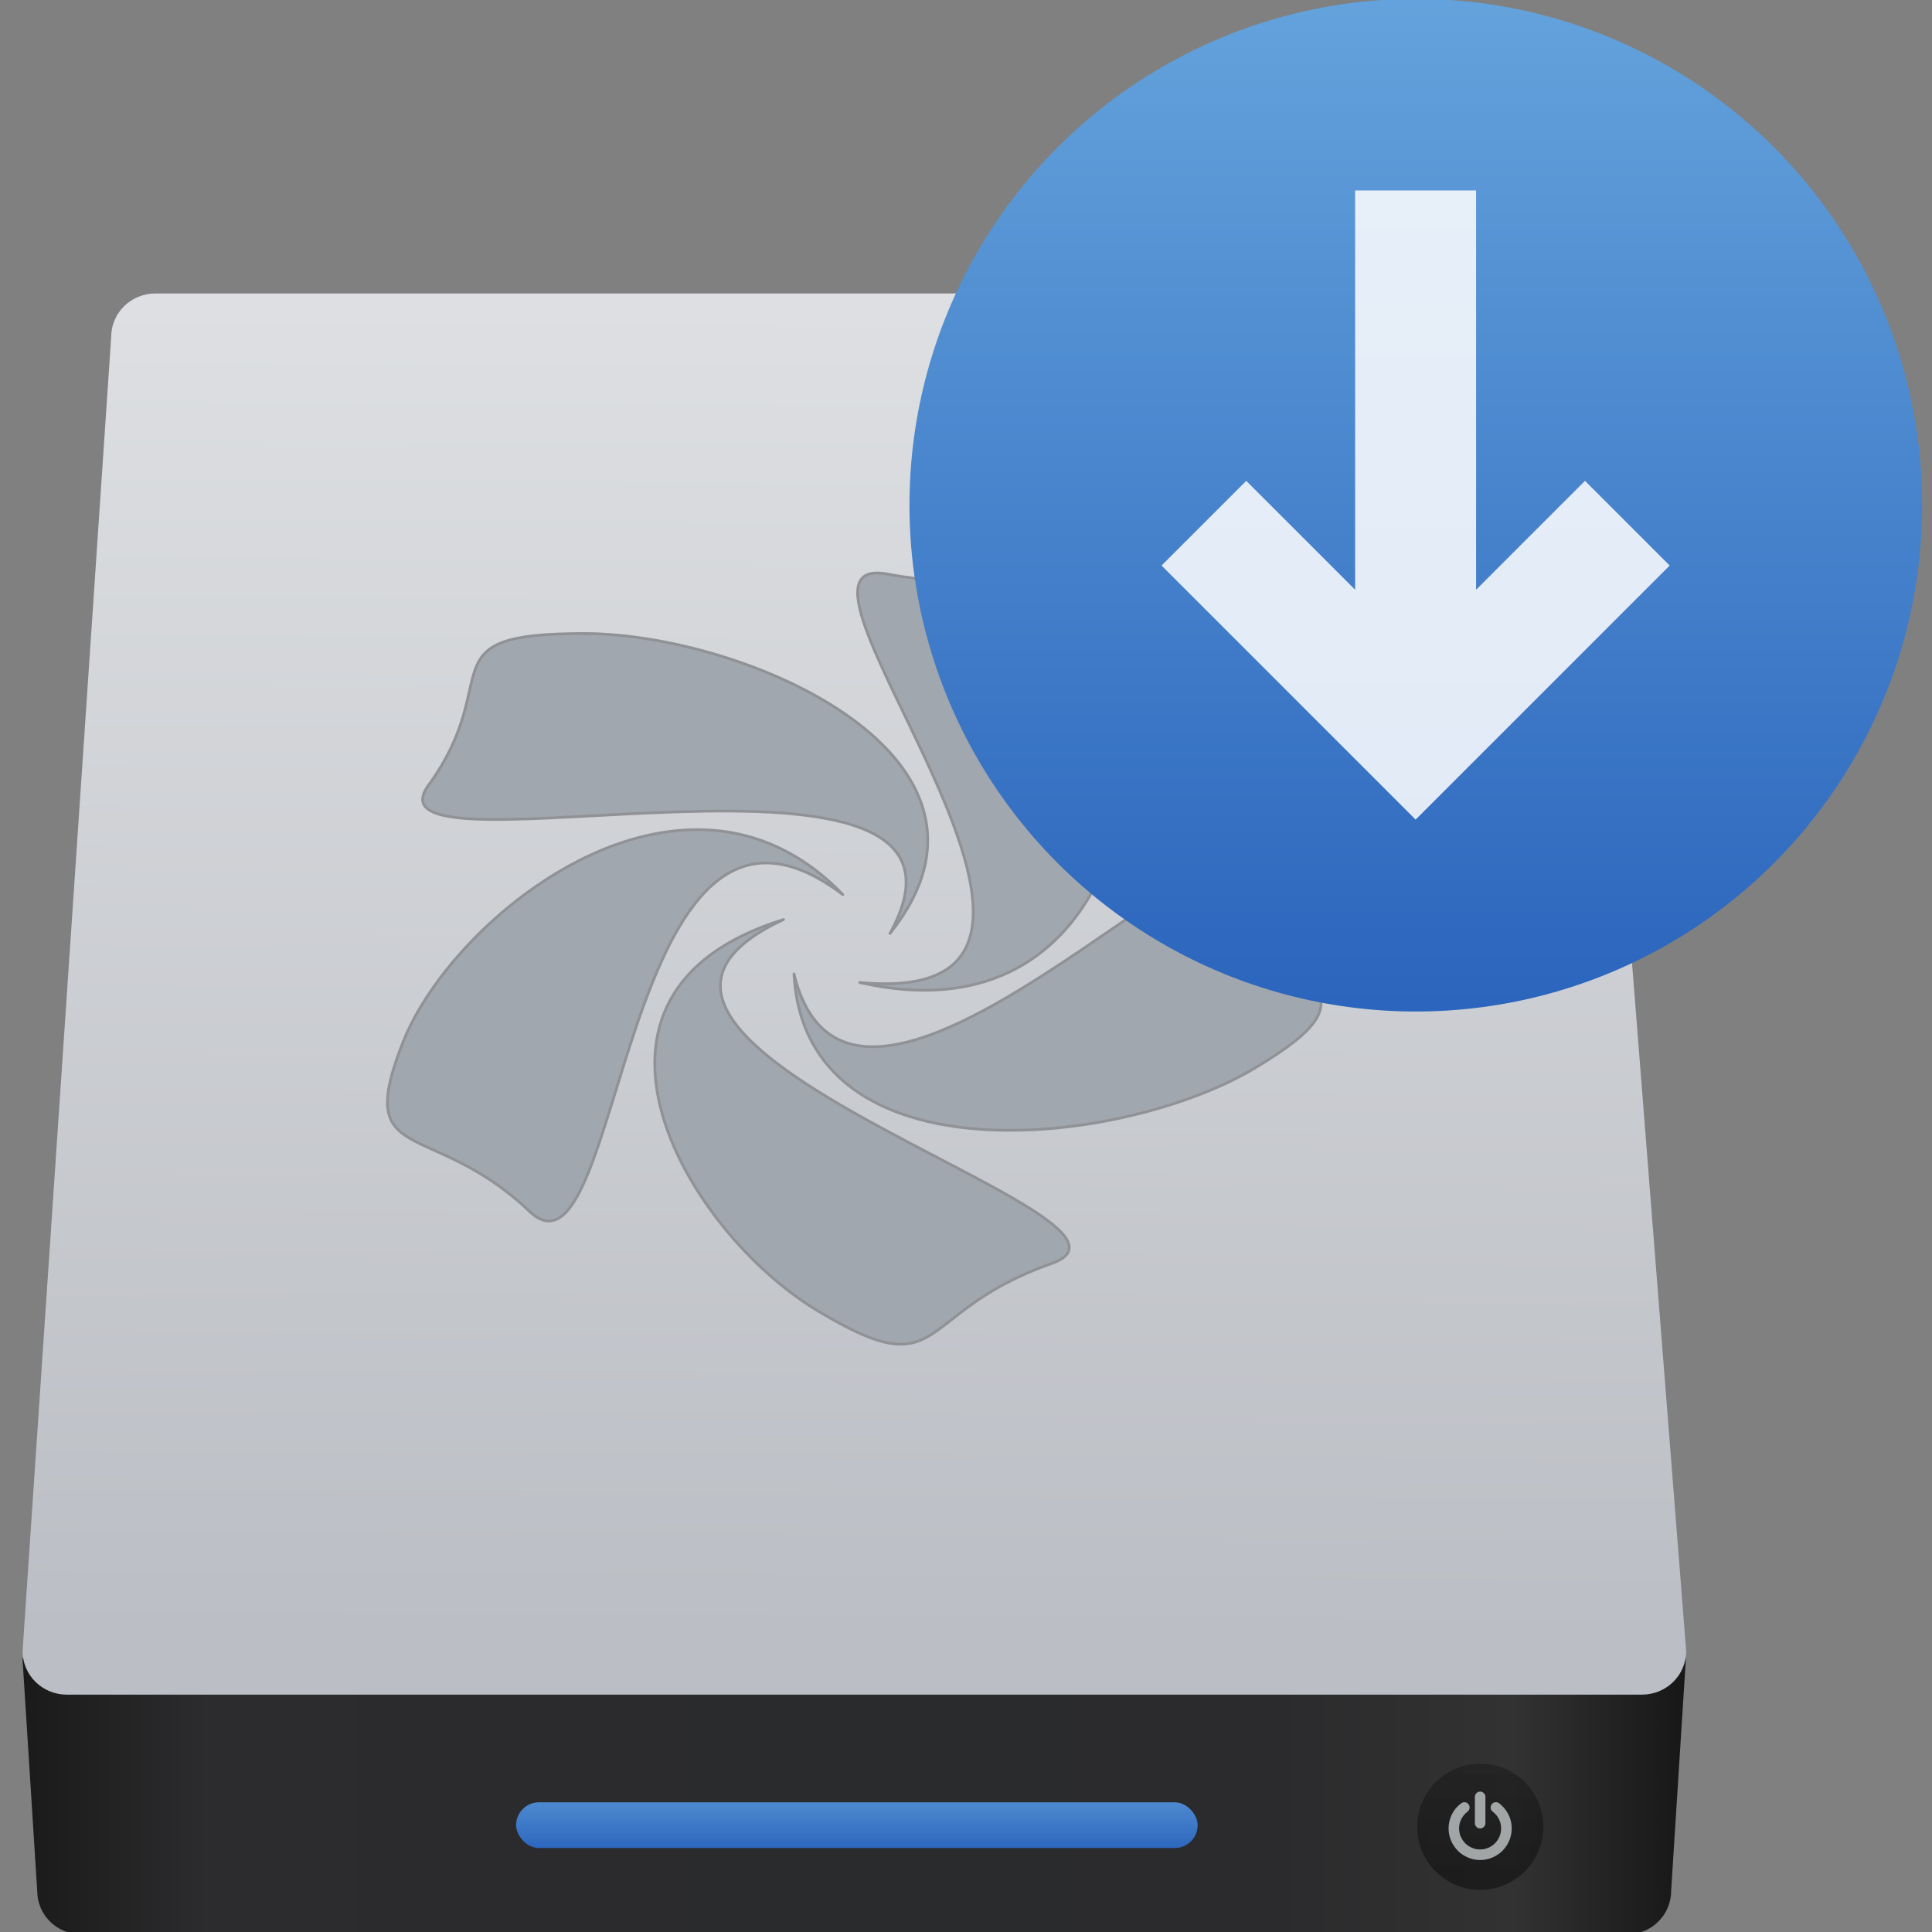 <?xml version="1.0" encoding="UTF-8" standalone="no"?>
<!-- Created with Inkscape (http://www.inkscape.org/) -->

<svg
   xmlns:dc="http://purl.org/dc/elements/1.1/"
   xmlns:cc="http://creativecommons.org/ns#"
   xmlns:rdf="http://www.w3.org/1999/02/22-rdf-syntax-ns#"
   xmlns:svg="http://www.w3.org/2000/svg"
   xmlns="http://www.w3.org/2000/svg"
   xmlns:xlink="http://www.w3.org/1999/xlink"
   xmlns:sodipodi="http://sodipodi.sourceforge.net/DTD/sodipodi-0.dtd"
   xmlns:inkscape="http://www.inkscape.org/namespaces/inkscape"
   width="48"
   height="48"
   id="svg5453"
   version="1.1"
   inkscape:version="0.91 r13725"
   sodipodi:docname="calamares.svg">
  <rect width="100%" height="100%" fill="#808080" stroke="none"/>
  <defs
     id="defs5455">
    <linearGradient
       inkscape:collect="always"
       xlink:href="#linearGradient4957"
       id="linearGradient4342"
       gradientUnits="userSpaceOnUse"
       gradientTransform="matrix(1.409,0,0,1.409,-704.587,-765.203)"
       x1="467.175"
       y1="546.847"
       x2="467.175"
       y2="544.724" />
    <linearGradient
       id="linearGradient4957"
       inkscape:collect="always">
      <stop
         id="stop4959"
         offset="0"
         style="stop-color:#040404;stop-opacity:1" />
      <stop
         id="stop4961"
         offset="1"
         style="stop-color:#121212;stop-opacity:0.908" />
    </linearGradient>
    <linearGradient
       inkscape:collect="always"
       xlink:href="#linearGradient4180-3"
       id="linearGradient4340"
       gradientUnits="userSpaceOnUse"
       gradientTransform="matrix(0.712,0,0,1.409,-381.683,-762.3)"
       x1="448.53"
       y1="544.311"
       x2="448.53"
       y2="542.955" />
    <linearGradient
       inkscape:collect="always"
       xlink:href="#linearGradient3687-2"
       id="linearGradient4338"
       gradientUnits="userSpaceOnUse"
       gradientTransform="matrix(0.35,0,0,0.344,-84.473,-33.606)"
       x1="10.094"
       y1="107.361"
       x2="122.719"
       y2="107.361" />
    <linearGradient
       id="linearGradient3687-2">
      <stop
         id="stop3689-6"
         offset="0"
         style="stop-color:#1a1a1a;stop-opacity:1" />
      <stop
         style="stop-color:#2c2c2e;stop-opacity:1"
         offset="0.111"
         id="stop3691-8" />
      <stop
         style="stop-color:#2b2b2d;stop-opacity:1"
         offset="0.29"
         id="stop3693-8" />
      <stop
         style="stop-color:#2a2b2d;stop-opacity:1"
         offset="0.512"
         id="stop3695-4" />
      <stop
         style="stop-color:#2b2b2d;stop-opacity:1"
         offset="0.752"
         id="stop3699-86" />
      <stop
         id="stop3701-8"
         offset="0.897"
         style="stop-color:#323232;stop-opacity:1" />
      <stop
         id="stop3703-9"
         offset="1"
         style="stop-color:#171717;stop-opacity:1" />
    </linearGradient>
    <linearGradient
       gradientTransform="matrix(1.409,0,0,1.409,-695.174,-762.375)"
       gradientUnits="userSpaceOnUse"
       y2="518.407"
       x2="449.549"
       y1="540.746"
       x1="449.428"
       id="linearGradient4998-5"
       xlink:href="#linearGradient4992-9"
       inkscape:collect="always" />
    <linearGradient
       id="linearGradient4992-9"
       inkscape:collect="always">
      <stop
         id="stop4994-0"
         offset="0"
         style="stop-color:#bbbec4;stop-opacity:1" />
      <stop
         id="stop4996-8"
         offset="1"
         style="stop-color:#dddfe2;stop-opacity:1" />
    </linearGradient>
    <linearGradient
       id="linearGradient4180-3">
      <stop
         style="stop-color:#2b65bd;stop-opacity:1"
         offset="0"
         id="stop4182-9" />
      <stop
         style="stop-color:#64a3dc;stop-opacity:1"
         offset="1"
         id="stop4184-5" />
    </linearGradient>
    <linearGradient
       inkscape:collect="always"
       xlink:href="#linearGradient4180-3"
       id="linearGradient4208"
       x1="410.072"
       y1="543.798"
       x2="410.072"
       y2="504.798"
       gradientUnits="userSpaceOnUse"
       gradientTransform="matrix(0.615,0,0,0.615,-299.138,-350.039)" />
  </defs>
  <sodipodi:namedview
     id="base"
     pagecolor="#797979"
     bordercolor="#666666"
     borderopacity="1.0"
     inkscape:pageopacity="0"
     inkscape:pageshadow="2"
     inkscape:zoom="7.9999999"
     inkscape:cx="17.535211"
     inkscape:cy="25.608871"
     inkscape:document-units="px"
     inkscape:current-layer="g4370"
     showgrid="false"
     fit-margin-top="0"
     fit-margin-left="0"
     fit-margin-right="0"
     fit-margin-bottom="0"
     inkscape:window-width="1366"
     inkscape:window-height="635"
     inkscape:window-x="0"
     inkscape:window-y="36"
     inkscape:window-maximized="1"
     inkscape:showpageshadow="false"
     borderlayer="true"
     showguides="false"
     showborder="false">
    <inkscape:grid
       type="xygrid"
       id="grid4063" />
    <sodipodi:guide
       position="1.1650391e-05,32"
       orientation="32,0"
       id="guide4157" />
    <sodipodi:guide
       position="1.1650391e-05,2.6367188e-05"
       orientation="0,32"
       id="guide4159" />
    <sodipodi:guide
       position="32,2.6367188e-05"
       orientation="-32,0"
       id="guide4161" />
    <sodipodi:guide
       position="32,32"
       orientation="0,-32"
       id="guide4163" />
    <sodipodi:guide
       position="2,30"
       orientation="28,0"
       id="guide4167" />
    <sodipodi:guide
       position="2,2"
       orientation="0,28"
       id="guide4169" />
    <sodipodi:guide
       position="30,2"
       orientation="-28,0"
       id="guide4171" />
    <sodipodi:guide
       position="30,30"
       orientation="0,-28"
       id="guide4173" />
    <sodipodi:guide
       position="2,30"
       orientation="28,0"
       id="guide4181" />
    <sodipodi:guide
       position="2,2"
       orientation="0,14"
       id="guide4183" />
    <sodipodi:guide
       position="16,2"
       orientation="-28,0"
       id="guide4185" />
    <sodipodi:guide
       position="16,30"
       orientation="0,-14"
       id="guide4187" />
    <sodipodi:guide
       position="9,23"
       orientation="14,0"
       id="guide4193" />
    <sodipodi:guide
       position="9,9"
       orientation="0,14"
       id="guide4195" />
    <sodipodi:guide
       position="23,9"
       orientation="-14,0"
       id="guide4197" />
    <sodipodi:guide
       position="23,23"
       orientation="0,-14"
       id="guide4199" />
  </sodipodi:namedview>
  <g
     inkscape:label="Capa 1"
     inkscape:groupmode="layer"
     id="layer1"
     transform="translate(-384.571,-499.798)">
    <g
       style="display:inline;enable-background:new"
       id="g4238"
       transform="translate(225.819,462.446)">
      <g
         style="display:inline"
         id="layer1-8"
         transform="matrix(0.227,0,0,0.227,106.948,54.311)">
        <g
           style="display:none"
           id="layer6" />
        <g
           id="g4027" />
        <g
           id="g4061" />
        <g
           id="g3751" />
        <g
           id="g3782" />
        <g
           id="g3725" />
        <g
           id="g4370"
           transform="matrix(4.414,0,0,4.414,59.275,39.357)">
          <g
             id="g4241"
             transform="matrix(1.006,0,0,1.006,120.117,15.963)">
            <g
               id="g4208"
               transform="matrix(1.04,0,0,1.04,3.375,-0.766)">
              <path
                 inkscape:connector-curvature="0"
                 style="opacity:1;fill:url(#linearGradient4338);fill-opacity:1;stroke:none;stroke-width:1.317;stroke-miterlimit:4;stroke-dasharray:none"
                 d="m -80.94,0.075 0.35,5.517 c 0,0.572 0.468,1.033 1.05,1.033 l 36.624,0 c 0.582,0 1.05,-0.461 1.05,-1.033 l 0.35,-5.517 -39.425,0 z"
                 id="rect3001"
                 sodipodi:nodetypes="ccccccc" />
              <path
                 inkscape:connector-curvature="0"
                 style="opacity:1;fill:url(#linearGradient4998-5);fill-opacity:1;stroke:none;stroke-width:1.317;stroke-miterlimit:4;stroke-dasharray:none"
                 d="m -77.787,-32.266 32.776,0 c 0.582,0 1.05,0.461 1.05,1.033 l 2.451,31.142 c 0,0.572 -0.468,1.033 -1.05,1.033 l -37.327,0 c -0.582,0 -1.05,-0.461 -1.05,-1.033 l 2.1,-31.142 c 0,-0.572 0.468,-1.033 1.05,-1.033 z"
                 id="path3778"
                 sodipodi:nodetypes="ccccccccc" />
              <rect
                 style="opacity:1;fill:url(#linearGradient4340);fill-opacity:1;stroke:none;stroke-width:0.2;stroke-linecap:round;stroke-linejoin:round;stroke-miterlimit:4;stroke-dasharray:none;stroke-opacity:1"
                 id="rect4727"
                 width="16.153"
                 height="1.083"
                 x="-69.241"
                 y="3.494"
                 ry="0.542" />
              <ellipse
                 ry="1.495"
                 rx="1.495"
                 cy="4.074"
                 cx="-46.39"
                 id="path4955-1"
                 style="opacity:0.452;fill:url(#linearGradient4342);fill-opacity:1;stroke:none;stroke-width:1.7;stroke-linecap:round;stroke-linejoin:round;stroke-miterlimit:4;stroke-dasharray:none;stroke-opacity:1" />
              <path
                 d="m -46.393,4.113 c 0.034,0 0.063,-0.012 0.088,-0.037 0.025,-0.025 0.037,-0.054 0.037,-0.088 l 0,-0.623 c 0,-0.034 -0.012,-0.063 -0.037,-0.088 -0.025,-0.025 -0.054,-0.037 -0.088,-0.037 -0.034,0 -0.063,0.012 -0.088,0.037 -0.025,0.025 -0.037,0.054 -0.037,0.088 l 0,0.623 c 0,0.034 0.012,0.063 0.037,0.088 0.025,0.025 0.054,0.037 0.088,0.037 l 0,0 z"
                 id="path955-0"
                 inkscape:connector-curvature="0"
                 style="opacity:0.668;fill:#e3e8ea;fill-opacity:1;stroke-width:1.317;stroke-miterlimit:4;stroke-dasharray:none" />
              <path
                 d="m -45.724,3.779 c -0.052,-0.104 -0.126,-0.192 -0.221,-0.263 -0.027,-0.021 -0.058,-0.029 -0.092,-0.024 -0.034,0.004 -0.062,0.021 -0.082,0.049 -0.021,0.027 -0.029,0.058 -0.024,0.092 0.005,0.034 0.021,0.062 0.048,0.082 0.064,0.048 0.113,0.107 0.147,0.176 0.035,0.069 0.052,0.143 0.052,0.222 0,0.068 -0.013,0.132 -0.039,0.193 -0.026,0.061 -0.062,0.114 -0.107,0.159 -0.045,0.045 -0.098,0.08 -0.159,0.107 -0.061,0.026 -0.126,0.039 -0.193,0.039 -0.068,0 -0.132,-0.013 -0.193,-0.039 -0.061,-0.026 -0.114,-0.062 -0.159,-0.107 -0.045,-0.045 -0.08,-0.098 -0.107,-0.159 -0.026,-0.061 -0.039,-0.126 -0.039,-0.193 0,-0.079 0.017,-0.153 0.052,-0.222 0.035,-0.069 0.084,-0.128 0.148,-0.176 0.027,-0.021 0.043,-0.048 0.048,-0.082 0.005,-0.034 -0.003,-0.065 -0.024,-0.092 -0.02,-0.028 -0.047,-0.044 -0.081,-0.049 -0.034,-0.004 -0.065,0.004 -0.093,0.024 -0.095,0.071 -0.168,0.158 -0.221,0.263 -0.052,0.105 -0.078,0.216 -0.078,0.334 0,0.101 0.02,0.198 0.059,0.29 0.04,0.092 0.093,0.172 0.16,0.239 0.067,0.067 0.146,0.12 0.239,0.16 0.092,0.04 0.189,0.059 0.29,0.059 0.101,0 0.198,-0.02 0.29,-0.059 0.092,-0.04 0.172,-0.093 0.239,-0.16 0.067,-0.067 0.12,-0.146 0.16,-0.239 0.04,-0.092 0.059,-0.189 0.059,-0.29 0,-0.118 -0.026,-0.229 -0.078,-0.334 l 0,0 z"
                 id="path957-1"
                 inkscape:connector-curvature="0"
                 style="opacity:0.668;fill:#e3e8ea;fill-opacity:1;stroke-width:1.317;stroke-miterlimit:4;stroke-dasharray:none" />
              <path
                 id="path7811-6"
                 d="m -60.707,-25.641 c -2.466,0.066 6.569,10.362 -0.389,9.705 5.802,1.328 7.131,-4.858 5.946,-7.885 -1.173,-2.998 -1.784,-1.127 -5.281,-1.793 -0.105,-0.02 -0.196,-0.029 -0.276,-0.027 z m -6.914,1.435 c -3.814,-0.004 -1.849,1.054 -3.696,3.596 -1.764,2.428 13.938,-1.921 10.937,3.512 3.322,-4.148 -3.39,-7.104 -7.241,-7.108 z m 2.683,4.648 c -3.052,-0.006 -6.123,2.858 -6.981,5.031 -1.184,2.995 0.641,1.779 2.997,4.016 2.25,2.137 2.097,-11.544 7.425,-7.508 -1.054,-1.094 -2.246,-1.536 -3.441,-1.539 z m 13.117,0.486 c -2.06,0.163 -9.576,8.054 -10.834,2.933 0.264,4.968 7.799,4.101 10.917,2.235 3.089,-1.849 0.746,-1.751 0.431,-4.705 -0.038,-0.353 -0.22,-0.487 -0.514,-0.463 z m -11.082,1.645 c -5.639,1.743 -2.311,7.395 0.801,9.267 3.083,1.855 2.246,0.045 5.55,-1.115 3.155,-1.108 -12.644,-5.214 -6.351,-8.153 z"
                 inkscape:connector-curvature="0"
                 style="opacity:1;fill:#a1a7ae;fill-opacity:1;fill-rule:evenodd;stroke:#909296;stroke-width:0.065;stroke-linecap:round;stroke-linejoin:round;stroke-miterlimit:4;stroke-dasharray:none;stroke-opacity:1" />
            </g>
            <g
               transform="translate(-0.375,-0.849)"
               style="display:inline;enable-background:new"
               id="g4267">
              <circle
                 style="display:inline;opacity:1;fill:url(#linearGradient4208);fill-opacity:1;stroke:none;stroke-width:2;stroke-linecap:round;stroke-linejoin:round;stroke-miterlimit:4;stroke-dasharray:none;stroke-opacity:1;enable-background:new"
                 id="path4200"
                 cx="-46.787"
                 cy="-27.394"
                 r="12"
                 transform="matrix(1.04,0,0,1.04,2.574,0.235)" />
            </g>
          </g>
          <path
             style="fill:#ffffff;fill-opacity:0.854"
             d="m 74.874,-11.219 2.7,-2.7 2.1,2.1 -6.3,6.3 -6.3,-6.3 2.1,-2.1 2.7,2.7 0,-9.9 3,0 0,9.9 z"
             id="path4444"
             inkscape:connector-curvature="0" />
        </g>
      </g>
    </g>
  </g>
</svg>
